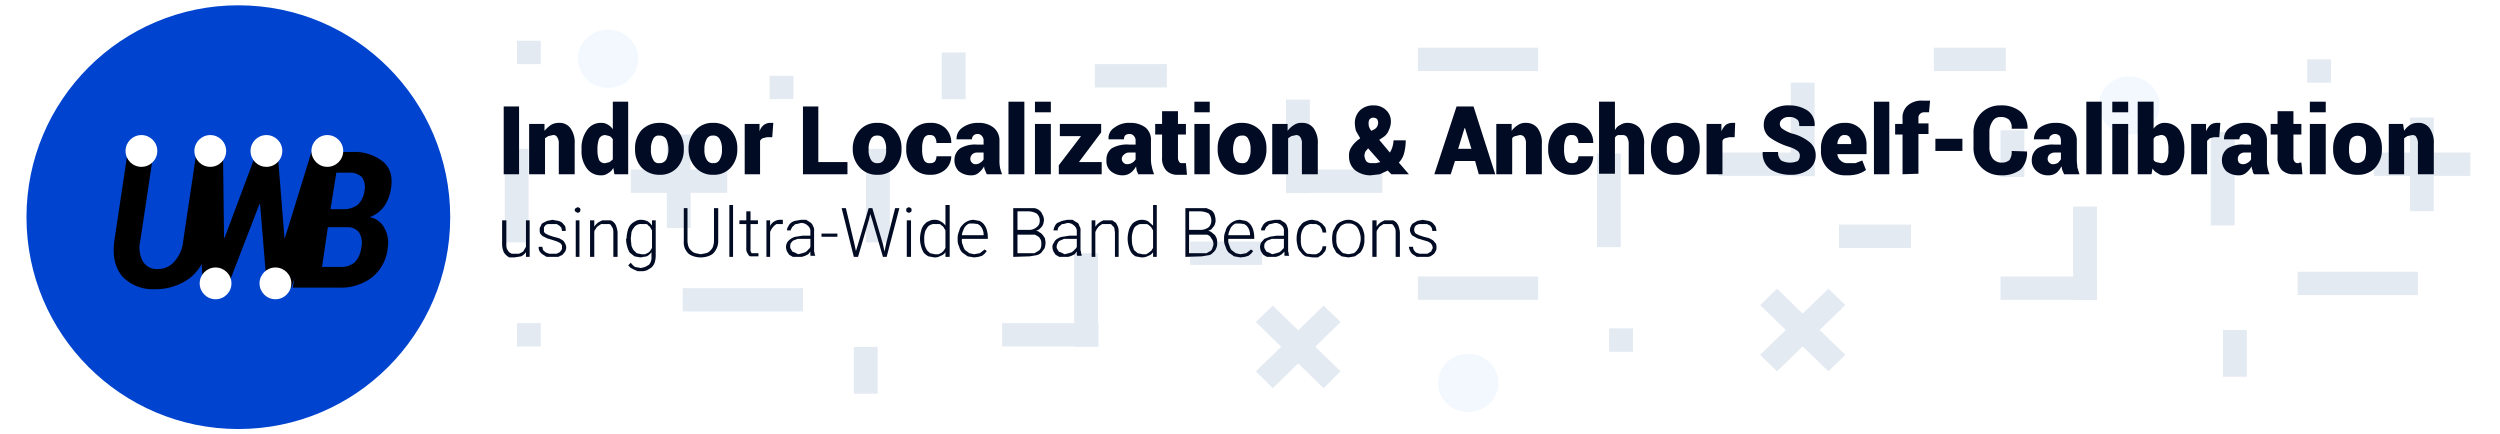 <svg xmlns="http://www.w3.org/2000/svg" viewBox="0 0 472 82"><defs><style>.cls-1{fill:#fff;}.cls-2{fill:#0043ce;}.cls-3{fill:#f3f8ff;}.cls-4{fill:#e4eaf2;}.cls-5{fill:#010b23;}</style></defs><title>Banner</title><g id="Layer_2" data-name="Layer 2"><g id="Layer_1-2" data-name="Layer 1"><rect class="cls-1" width="472" height="82"/><circle class="cls-2" cx="45" cy="41" r="40"/><path d="M42.1,28.7,39.6,45.4a10.9,10.9,0,0,1-3.5,6.9,10.8,10.8,0,0,1-6.9,2.3,7.9,7.9,0,0,1-6.1-2.4c-1.4-1.7-1.9-3.9-1.5-6.8l2.5-16.7H29L26.5,45.4a5.4,5.4,0,0,0,.5,4,3.1,3.1,0,0,0,2.8,1.4,4.1,4.1,0,0,0,3.1-1.4,6.7,6.7,0,0,0,1.7-4l2.5-16.7Z"/><path d="M53.7,44.9h.1l5-16.2h5.1L55,54.3H50.4L49.1,38.5H49L42.9,54.3H38.3L37.1,28.7h5l.2,16.2h.1l6.1-16.3h3.9Z"/><path d="M55.3,54.3l3.8-25.6h7.3a8.7,8.7,0,0,1,5.9,1.8c1.4,1.2,1.9,2.9,1.5,5.2A7.9,7.9,0,0,1,72.5,39a6,6,0,0,1-2.7,2,3.9,3.9,0,0,1,2.8,2.1,5.7,5.7,0,0,1,.6,3.7,8.1,8.1,0,0,1-3,5.6,9.8,9.8,0,0,1-6.4,1.9Zm6.6-11.4-1.1,7.5h3.6a3.9,3.9,0,0,0,2.6-.9,4.8,4.8,0,0,0,1.2-2.7,3.8,3.8,0,0,0-.4-2.9,2.7,2.7,0,0,0-2.3-1Zm.5-3.4h2.5a4.5,4.5,0,0,0,2.6-.8,4.3,4.3,0,0,0,1.3-2.6,3.3,3.3,0,0,0-.5-2.7,3.4,3.4,0,0,0-2.5-.8H63.5Z"/><circle class="cls-1" cx="26.7" cy="28.5" r="3"/><circle class="cls-1" cx="39.7" cy="28.5" r="3"/><circle class="cls-1" cx="50.3" cy="28.5" r="3"/><circle class="cls-1" cx="61.8" cy="28.5" r="3"/><circle class="cls-1" cx="52" cy="53.5" r="3"/><circle class="cls-1" cx="40.7" cy="53.5" r="3"/><rect class="cls-1" x="89.7" width="382.3" height="82"/><ellipse class="cls-3" cx="114.8" cy="11.1" rx="5.7" ry="5.5"/><ellipse class="cls-3" cx="277.2" cy="72.3" rx="5.7" ry="5.5"/><ellipse class="cls-3" cx="402" cy="19.9" rx="5.7" ry="5.5"/><rect class="cls-4" x="97.6" y="61" width="4.5" height="4.41"/><rect class="cls-4" x="177.8" y="9.9" width="4.5" height="8.83"/><rect class="cls-4" x="206.7" y="12.1" width="13.6" height="4.41"/><rect class="cls-4" x="163.5" y="28.1" width="4.5" height="17.66"/><rect class="cls-4" x="128.9" y="54.4" width="22.7" height="4.41"/><rect class="cls-4" x="189.2" y="61" width="18.2" height="4.41"/><rect class="cls-4" x="202.8" y="47.8" width="4.5" height="17.66"/><rect class="cls-4" x="119.1" y="32" width="18.2" height="4.41"/><rect class="cls-4" x="125.9" y="25.4" width="4.5" height="17.66"/><rect class="cls-4" x="145.3" y="14.3" width="4.5" height="4.41"/><rect class="cls-4" x="161.2" y="65.5" width="4.5" height="8.83"/><rect class="cls-4" x="224.7" y="45.6" width="13.6" height="4.41"/><rect class="cls-4" x="95.3" y="28.1" width="4.5" height="17.66"/><rect class="cls-4" x="267.7" y="52.2" width="22.7" height="4.41"/><rect class="cls-4" x="242.8" y="32" width="18.2" height="4.41"/><rect class="cls-4" x="242.8" y="18.8" width="4.5" height="17.66"/><polygon class="cls-4" points="249.9 73.3 237.1 60.8 240.3 57.7 253.1 70.1 249.9 73.3"/><polygon class="cls-4" points="253.1 60.8 240.3 73.3 237.1 70.1 249.9 57.7 253.1 60.8"/><rect class="cls-4" x="97.6" y="7.7" width="4.5" height="4.41"/><rect class="cls-4" x="267.7" y="9" width="22.7" height="4.41"/><rect class="cls-4" x="303.8" y="62" width="4.5" height="4.41"/><rect class="cls-4" x="377.7" y="24.6" width="4.5" height="8.83"/><rect class="cls-4" x="365.1" y="9" width="13.6" height="4.41"/><rect class="cls-4" x="417.4" y="24.9" width="4.5" height="17.66"/><rect class="cls-4" x="433.8" y="51.3" width="22.7" height="4.41"/><rect class="cls-4" x="377.7" y="52.2" width="18.2" height="4.41"/><rect class="cls-4" x="391.4" y="39" width="4.5" height="17.66"/><rect class="cls-4" x="448.2" y="28.8" width="18.2" height="4.41"/><rect class="cls-4" x="455" y="22.2" width="4.5" height="17.66"/><rect class="cls-4" x="435.6" y="11.2" width="4.5" height="4.41"/><rect class="cls-4" x="419.7" y="62.3" width="4.5" height="8.83"/><rect class="cls-4" x="347.2" y="42.4" width="13.6" height="4.41"/><rect class="cls-4" x="301.5" y="29" width="4.5" height="17.66"/><rect class="cls-4" x="324.4" y="28.8" width="18.2" height="4.41"/><rect class="cls-4" x="338.1" y="15.6" width="4.5" height="17.66"/><polygon class="cls-4" points="335.5 70.1 348.4 57.6 345.2 54.5 332.3 67 335.5 70.1"/><polygon class="cls-4" points="332.3 57.6 345.2 70.1 348.4 67 335.5 54.5 332.3 57.6"/><path class="cls-5" d="M98,32.9H95.1V20.1H98Z"/><path class="cls-5" d="M102.8,23.4v1.3a6.3,6.3,0,0,1,1.2-1.1,2.8,2.8,0,0,1,1.5-.4,2.5,2.5,0,0,1,2.2,1,4.7,4.7,0,0,1,.8,3v5.7h-3V27.2a2.1,2.1,0,0,0-.3-1.3.8.8,0,0,0-.8-.4l-.9.2-.6.4v6.8h-3V23.4Z"/><path class="cls-5" d="M109.8,28.2a5.7,5.7,0,0,1,1-3.6,3.1,3.1,0,0,1,2.7-1.4,2.1,2.1,0,0,1,1.2.3,2.8,2.8,0,0,1,1,.9V19.2h2.9V32.9H116l-.2-1.2a2.4,2.4,0,0,1-1,1,2,2,0,0,1-1.3.4,3.2,3.2,0,0,1-2.7-1.3,5.4,5.4,0,0,1-1-3.5Zm3,.1a5,5,0,0,0,.3,1.9,1.2,1.2,0,0,0,1.2.6l.8-.2.6-.5V26.3a1.7,1.7,0,0,0-.6-.6l-.8-.2a1.3,1.3,0,0,0-1.2.7,5.6,5.6,0,0,0-.3,2Z"/><path class="cls-5" d="M119.9,28.1a5,5,0,0,1,1.2-3.5,4.6,4.6,0,0,1,3.4-1.4,4.3,4.3,0,0,1,3.4,1.4,5,5,0,0,1,1.2,3.5h0a5,5,0,0,1-1.2,3.5,4.3,4.3,0,0,1-3.4,1.4,4.6,4.6,0,0,1-3.4-1.4,5,5,0,0,1-1.2-3.5Zm3,.1a3.4,3.4,0,0,0,.4,1.9,1.1,1.1,0,0,0,1.2.7,1.4,1.4,0,0,0,1.3-.7,4.5,4.5,0,0,0,.4-1.9h0a4.9,4.9,0,0,0-.4-1.9,1.4,1.4,0,0,0-1.3-.7,1.1,1.1,0,0,0-1.2.7,3.6,3.6,0,0,0-.4,1.9Z"/><path class="cls-5" d="M130,28.1a5,5,0,0,1,1.3-3.5,4.2,4.2,0,0,1,3.3-1.4,4.3,4.3,0,0,1,3.4,1.4,5,5,0,0,1,1.2,3.5h0a5,5,0,0,1-1.2,3.5,4.2,4.2,0,0,1-3.3,1.4,4.3,4.3,0,0,1-3.4-1.4,5,5,0,0,1-1.3-3.5Zm3,.1a3.4,3.4,0,0,0,.4,1.9,1.3,1.3,0,0,0,1.3.7,1.2,1.2,0,0,0,1.2-.7,3.4,3.4,0,0,0,.4-1.9h0a3.6,3.6,0,0,0-.4-1.9,1.3,1.3,0,0,0-1.3-.7,1.2,1.2,0,0,0-1.2.7,3.6,3.6,0,0,0-.4,1.9Z"/><path class="cls-5" d="M145.8,25.9h-1l-.8.2a1.2,1.2,0,0,0-.5.5v6.3h-2.9V23.4h2.8v1.4a2.5,2.5,0,0,1,.8-1.2,2.1,2.1,0,0,1,1.1-.4h.7Z"/><path class="cls-5" d="M154.5,30.6H160v2.3h-8.4V20.1h2.9Z"/><path class="cls-5" d="M161,28.1a5,5,0,0,1,1.3-3.5,4.2,4.2,0,0,1,3.3-1.4,4.3,4.3,0,0,1,3.4,1.4,5,5,0,0,1,1.2,3.5h0a5,5,0,0,1-1.2,3.5,4.2,4.2,0,0,1-3.3,1.4,4.3,4.3,0,0,1-3.4-1.4,5,5,0,0,1-1.3-3.5Zm3,.1a3.4,3.4,0,0,0,.4,1.9,1.3,1.3,0,0,0,1.3.7,1.2,1.2,0,0,0,1.2-.7,3.4,3.4,0,0,0,.4-1.9h0a3.6,3.6,0,0,0-.4-1.9,1.3,1.3,0,0,0-1.3-.7,1.2,1.2,0,0,0-1.2.7,3.6,3.6,0,0,0-.4,1.9Z"/><path class="cls-5" d="M175.6,30.8a1.2,1.2,0,0,0,.9-.3,1.7,1.7,0,0,0,.3-1h2.8a3.4,3.4,0,0,1-1.1,2.5,4.1,4.1,0,0,1-2.9,1,4.2,4.2,0,0,1-3.3-1.4,5,5,0,0,1-1.2-3.5V28a4.9,4.9,0,0,1,1.2-3.4,4.2,4.2,0,0,1,3.3-1.4,3.9,3.9,0,0,1,2.9,1,3.8,3.8,0,0,1,1.1,2.8h-2.8a2,2,0,0,0-.3-1.1,1,1,0,0,0-.9-.4,1.1,1.1,0,0,0-1.2.7,4.5,4.5,0,0,0-.3,1.8v.2a4.7,4.7,0,0,0,.3,1.9A1.1,1.1,0,0,0,175.6,30.8Z"/><path class="cls-5" d="M186.3,32.9l-.3-.7a1.9,1.9,0,0,1-.2-.8,4,4,0,0,1-1,1.2,2,2,0,0,1-1.4.5,3.6,3.6,0,0,1-2.4-.8,2.9,2.9,0,0,1-.8-2.1,2.7,2.7,0,0,1,1.1-2.2,5.6,5.6,0,0,1,3.2-.7h1.2v-.7a1.2,1.2,0,0,0-.3-.9,1,1,0,0,0-.9-.4,1,1,0,0,0-1,1h-2.9a2.5,2.5,0,0,1,1.1-2.2,4.9,4.9,0,0,1,3-.9,4.4,4.4,0,0,1,2.9.9,3.1,3.1,0,0,1,1.1,2.5v3.6a6.1,6.1,0,0,0,.1,1.4,6.5,6.5,0,0,0,.4,1.3ZM184.2,31a1.4,1.4,0,0,0,.9-.3,1.7,1.7,0,0,0,.6-.6V28.8h-1.2a1.3,1.3,0,0,0-1,.4,1.2,1.2,0,0,0-.3.9.9.9,0,0,0,.3.6A.8.8,0,0,0,184.2,31Z"/><path class="cls-5" d="M193.4,32.9h-3V19.2h3Z"/><path class="cls-5" d="M198.4,21.2h-3v-2h3Zm0,11.7h-3V23.4h3Z"/><path class="cls-5" d="M203.7,30.6H208v2.3h-8.1V31.2l4.2-5.5h-4V23.4h7.8V25Z"/><path class="cls-5" d="M214.9,32.9l-.3-.7c0-.2-.1-.5-.1-.8a4,4,0,0,1-1,1.2,2.5,2.5,0,0,1-1.5.5,3.4,3.4,0,0,1-2.3-.8,2.5,2.5,0,0,1-.8-2.1,2.6,2.6,0,0,1,1-2.2,5.8,5.8,0,0,1,3.3-.7h1.2v-.7a1.2,1.2,0,0,0-.3-.9,1,1,0,0,0-.9-.4,1.1,1.1,0,0,0-.8.3,1.2,1.2,0,0,0-.2.7h-2.9a2.3,2.3,0,0,1,1.1-2.2,4.5,4.5,0,0,1,3-.9,4.6,4.6,0,0,1,2.9.9,3,3,0,0,1,1,2.5v3.6a5.9,5.9,0,0,0,.2,1.4,6.5,6.5,0,0,0,.4,1.3ZM212.8,31a1.9,1.9,0,0,0,1.6-.9V28.8h-1.2a1.3,1.3,0,0,0-1,.4,1,1,0,0,0-.4.9.9.9,0,0,0,.3.6A.9.9,0,0,0,212.8,31Z"/><path class="cls-5" d="M222.4,21v2.4h1.5v2h-1.5v4.4a1.2,1.2,0,0,0,.2.7.5.5,0,0,0,.5.3h.8l.2,2.2h-1.7a2.9,2.9,0,0,1-2.2-.8,3.4,3.4,0,0,1-.8-2.5V25.4h-1.3v-2h1.3V21Z"/><path class="cls-5" d="M228.4,21.2h-2.9v-2h2.9Zm0,11.7h-2.9V23.4h2.9Z"/><path class="cls-5" d="M229.9,28.1a5,5,0,0,1,1.2-3.5,4.3,4.3,0,0,1,3.4-1.4,4.6,4.6,0,0,1,3.4,1.4,5,5,0,0,1,1.2,3.5h0a5,5,0,0,1-1.2,3.5,4.6,4.6,0,0,1-3.4,1.4,4.3,4.3,0,0,1-3.4-1.4,5,5,0,0,1-1.2-3.5Zm2.9.1a4.5,4.5,0,0,0,.4,1.9,1.4,1.4,0,0,0,1.3.7,1.1,1.1,0,0,0,1.2-.7,3.4,3.4,0,0,0,.4-1.9h0a3.6,3.6,0,0,0-.4-1.9,1.1,1.1,0,0,0-1.2-.7,1.4,1.4,0,0,0-1.3.7,4.9,4.9,0,0,0-.4,1.9Z"/><path class="cls-5" d="M243.1,23.4v1.3a4.3,4.3,0,0,1,1.2-1.1,2.4,2.4,0,0,1,1.5-.4,2.6,2.6,0,0,1,2.2,1,4.7,4.7,0,0,1,.8,3v5.7h-3V27.2a2.1,2.1,0,0,0-.3-1.3.9.9,0,0,0-.8-.4l-.9.2-.6.4v6.8h-3V23.4Z"/><path class="cls-5" d="M256.8,26.1l-.8-1.4a6.9,6.9,0,0,1-.2-1.3,3.3,3.3,0,0,1,1-2.6,3.6,3.6,0,0,1,2.6-.9,3.2,3.2,0,0,1,2.3.9,2.9,2.9,0,0,1,.9,2.2,3.8,3.8,0,0,1-.4,1.6,2.7,2.7,0,0,1-.9,1.2l-.9.6,2,2.4a3.7,3.7,0,0,0,.5-1.1,5,5,0,0,0,.2-1.2h2.3a9.3,9.3,0,0,1-.3,2.4,4,4,0,0,1-1,1.8l1.9,2.2h-3.3l-.7-.7-1.5.7-1.7.2a4.7,4.7,0,0,1-3-1,3.3,3.3,0,0,1-1.1-2.6,2.7,2.7,0,0,1,.5-1.8,5.3,5.3,0,0,1,1.5-1.5Zm2.2,4.7h.8l.8-.2-2.3-2.6-.5.6a2.4,2.4,0,0,0-.2.8,2.1,2.1,0,0,0,.4,1.1A1.4,1.4,0,0,0,259,30.8Zm-.6-7.5a1.5,1.5,0,0,0,.1.7,2.5,2.5,0,0,0,.4.7l.4-.2a1.4,1.4,0,0,0,.7-.6,1.9,1.9,0,0,0,.2-.7,1.4,1.4,0,0,0-.2-.7,1,1,0,0,0-1.4,0A1.2,1.2,0,0,0,258.4,23.3Z"/><path class="cls-5" d="M278.5,30.4h-3.8l-.8,2.5h-3.1L275,20.1h3.2l4.1,12.8h-3.1Zm-3.2-2.3h2.5l-1.2-3.9h-.1Z"/><path class="cls-5" d="M285.4,23.4v1.3a4.3,4.3,0,0,1,1.2-1.1,2.4,2.4,0,0,1,1.5-.4,2.7,2.7,0,0,1,2.2,1,4.7,4.7,0,0,1,.8,3v5.7h-3V27.2a2.1,2.1,0,0,0-.3-1.3,1,1,0,0,0-.9-.4l-.8.2a.9.9,0,0,0-.6.4v6.8h-3V23.4Z"/><path class="cls-5" d="M296.8,30.8a1.2,1.2,0,0,0,.9-.3,1.7,1.7,0,0,0,.3-1h2.8a3.4,3.4,0,0,1-1.1,2.5,4.1,4.1,0,0,1-2.9,1,4.2,4.2,0,0,1-3.3-1.4,5,5,0,0,1-1.2-3.5V28a4.9,4.9,0,0,1,1.2-3.4,4.2,4.2,0,0,1,3.3-1.4,3.9,3.9,0,0,1,2.9,1,3.8,3.8,0,0,1,1.1,2.8H298a2,2,0,0,0-.3-1.1,1,1,0,0,0-.9-.4,1.1,1.1,0,0,0-1.2.7,4.5,4.5,0,0,0-.3,1.8v.2a4.7,4.7,0,0,0,.3,1.9A1.2,1.2,0,0,0,296.8,30.8Z"/><path class="cls-5" d="M304.9,24.6a1.9,1.9,0,0,1,1-1,2.3,2.3,0,0,1,1.4-.4,3.1,3.1,0,0,1,2.3,1,4.9,4.9,0,0,1,.8,3.2v5.5h-2.9V27.4a2.8,2.8,0,0,0-.3-1.5,1,1,0,0,0-.9-.4h-.8a1,1,0,0,0-.6.5v6.8h-3V19.2h3Z"/><path class="cls-5" d="M311.7,28.1a5,5,0,0,1,1.2-3.5,4.8,4.8,0,0,1,6.8,0,5,5,0,0,1,1.2,3.5h0a5,5,0,0,1-1.2,3.5,4.3,4.3,0,0,1-3.4,1.4,4.4,4.4,0,0,1-3.4-1.4,5,5,0,0,1-1.2-3.5Zm3,.1a4.7,4.7,0,0,0,.3,1.9,1.6,1.6,0,0,0,2.6,0,4.7,4.7,0,0,0,.3-1.9h0a5,5,0,0,0-.3-1.9,1.6,1.6,0,0,0-2.6,0,5,5,0,0,0-.3,1.9Z"/><path class="cls-5" d="M327.5,25.9h-1l-.8.2a.8.8,0,0,0-.5.5v6.3h-3V23.4H325v1.4a3.6,3.6,0,0,1,.8-1.2,2.1,2.1,0,0,1,1.2-.4h.6Z"/><path class="cls-5" d="M339.8,29.5a1.1,1.1,0,0,0-.4-1,5.4,5.4,0,0,0-1.7-.8,12.7,12.7,0,0,1-3.5-1.7,2.9,2.9,0,0,1-1.2-2.5,3.1,3.1,0,0,1,1.4-2.6,5.3,5.3,0,0,1,3.4-1,6.1,6.1,0,0,1,3.5,1,3.2,3.2,0,0,1,1.3,2.9h-2.9c0-.6-.1-1.1-.5-1.3a2,2,0,0,0-1.4-.4,1.7,1.7,0,0,0-1.3.4,1.1,1.1,0,0,0,0,1.8,7.2,7.2,0,0,0,1.8.9,8.4,8.4,0,0,1,3.3,1.6,3.1,3.1,0,0,1,1.2,2.6,3.2,3.2,0,0,1-1.3,2.6,5.6,5.6,0,0,1-3.5,1,7,7,0,0,1-3.7-1,3.7,3.7,0,0,1-1.5-3.3h2.9a2,2,0,0,0,.6,1.6,3.6,3.6,0,0,0,3.1.1A1.3,1.3,0,0,0,339.8,29.5Z"/><path class="cls-5" d="M348.4,33.1a4.5,4.5,0,0,1-3.3-1.3,4.4,4.4,0,0,1-1.3-3.3v-.4a5.1,5.1,0,0,1,1.2-3.5,4.2,4.2,0,0,1,3.3-1.4,3.8,3.8,0,0,1,3,1.2,4.3,4.3,0,0,1,1.1,3.1v1.6h-5.5a1.7,1.7,0,0,0,.6,1.2,1.8,1.8,0,0,0,1.4.5h1.4l1.3-.5.7,1.8a5.4,5.4,0,0,1-1.7.8A7.8,7.8,0,0,1,348.4,33.1Zm-.1-7.6a1,1,0,0,0-1,.5,2.1,2.1,0,0,0-.4,1.2h2.6V27a1.6,1.6,0,0,0-.3-1.1A1,1,0,0,0,348.3,25.5Z"/><path class="cls-5" d="M356.7,32.9h-2.9V19.2h2.9Z"/><path class="cls-5" d="M359.2,32.9V25.4h-1.4v-2h1.4v-1a3,3,0,0,1,1-2.5A3.9,3.9,0,0,1,363,19h1.4l-.2,2.2h-.9a1.1,1.1,0,0,0-.8.3,1,1,0,0,0-.3.8v1h1.9v2h-1.9v7.5Z"/><path class="cls-5" d="M370.5,28.5h-5.1V26.2h5.1Z"/><path class="cls-5" d="M382.7,28.6h0a4.5,4.5,0,0,1-1.2,3.4,5.7,5.7,0,0,1-3.6,1.1,5.1,5.1,0,0,1-5.3-5.3V25.2a5.2,5.2,0,0,1,1.4-3.8,5,5,0,0,1,3.7-1.5,5.6,5.6,0,0,1,3.8,1.2,4.1,4.1,0,0,1,1.3,3.2h-3a2.2,2.2,0,0,0-.5-1.7,2.2,2.2,0,0,0-1.6-.5,1.6,1.6,0,0,0-1.5.8,3.5,3.5,0,0,0-.6,2.1v2.7a3.6,3.6,0,0,0,.6,2.2,2.1,2.1,0,0,0,1.7.8,2.1,2.1,0,0,0,1.5-.5,2.7,2.7,0,0,0,.4-1.7Z"/><path class="cls-5" d="M389.7,32.9l-.3-.7c-.1-.2-.1-.5-.2-.8a3.8,3.8,0,0,1-.9,1.2,2.5,2.5,0,0,1-1.5.5,3.2,3.2,0,0,1-2.3-.8,2.6,2.6,0,0,1-.9-2.1,2.7,2.7,0,0,1,1.1-2.2,5.6,5.6,0,0,1,3.2-.7h1.2v-.7a2,2,0,0,0-.2-.9,1.2,1.2,0,0,0-1.7-.1.8.8,0,0,0-.3.7H384a2.8,2.8,0,0,1,1.1-2.2,5,5,0,0,1,3.1-.9,4.3,4.3,0,0,1,2.8.9,3.1,3.1,0,0,1,1.1,2.5v3.6c0,.5.1,1,.1,1.4l.4,1.3ZM387.6,31a1.7,1.7,0,0,0,1-.3l.5-.6V28.8h-1.2a1.5,1.5,0,0,0-1,.4,1.2,1.2,0,0,0-.3.9.9.9,0,0,0,.3.6A.9.9,0,0,0,387.6,31Z"/><path class="cls-5" d="M396.8,32.9h-2.9V19.2h2.9Z"/><path class="cls-5" d="M401.8,21.2h-3v-2h3Zm0,11.7h-3V23.4h3Z"/><path class="cls-5" d="M412.4,28.3a6.1,6.1,0,0,1-.9,3.5,3.2,3.2,0,0,1-2.8,1.3,1.8,1.8,0,0,1-1.3-.4,2.2,2.2,0,0,1-1-.9l-.2,1.1h-2.6V19.2h3v5.1a2.4,2.4,0,0,1,.9-.8,2.1,2.1,0,0,1,1.2-.3,3.4,3.4,0,0,1,2.8,1.4,6.4,6.4,0,0,1,.9,3.6Zm-3-.1a5.3,5.3,0,0,0-.3-2,1.1,1.1,0,0,0-1.2-.7l-.8.2a1.2,1.2,0,0,0-.5.5v4a1,1,0,0,0,.5.4l.9.2a1.1,1.1,0,0,0,1.1-.6,4.4,4.4,0,0,0,.3-1.9Z"/><path class="cls-5" d="M419,25.9h-1l-.8.2-.5.5v6.3h-3V23.4h2.8v1.4a3.6,3.6,0,0,1,.8-1.2,2.1,2.1,0,0,1,1.2-.4h.7Z"/><path class="cls-5" d="M425.6,32.9a.9.9,0,0,1-.3-.7,1.9,1.9,0,0,1-.2-.8,4,4,0,0,1-1,1.2,2,2,0,0,1-1.4.5,3.6,3.6,0,0,1-2.4-.8,2.9,2.9,0,0,1-.8-2.1,2.7,2.7,0,0,1,1.1-2.2,5.4,5.4,0,0,1,3.2-.7H425v-.7a1.2,1.2,0,0,0-.3-.9,1,1,0,0,0-.9-.4,1,1,0,0,0-1,1h-2.9a2.5,2.5,0,0,1,1.1-2.2,4.9,4.9,0,0,1,3-.9,4.4,4.4,0,0,1,2.9.9,3.1,3.1,0,0,1,1.1,2.5v3.6a6.1,6.1,0,0,0,.1,1.4,6.5,6.5,0,0,0,.4,1.3ZM423.5,31a1.6,1.6,0,0,0,.9-.3,1.7,1.7,0,0,0,.6-.6V28.8h-1.2a1.3,1.3,0,0,0-1,.4,1.2,1.2,0,0,0-.3.9,1.4,1.4,0,0,0,.2.6A1.1,1.1,0,0,0,423.5,31Z"/><path class="cls-5" d="M433,21v2.4h1.5v2H433v4.4a1.2,1.2,0,0,0,.2.7.7.7,0,0,0,.6.3c.1,0,.3,0,.3-.1h.4l.2,2.2H433a3.1,3.1,0,0,1-2.2-.8,3.4,3.4,0,0,1-.8-2.5V25.4h-1.3v-2H430V21Z"/><path class="cls-5" d="M439.1,21.2h-3v-2h3Zm0,11.7h-3V23.4h3Z"/><path class="cls-5" d="M440.5,28.1a5,5,0,0,1,1.2-3.5,4.3,4.3,0,0,1,3.4-1.4,4.4,4.4,0,0,1,3.4,1.4,5,5,0,0,1,1.2,3.5h0a5,5,0,0,1-1.2,3.5,4.3,4.3,0,0,1-3.4,1.4,4.4,4.4,0,0,1-3.4-1.4,5,5,0,0,1-1.2-3.5Zm3,.1a4.7,4.7,0,0,0,.3,1.9,1.6,1.6,0,0,0,2.6,0,4.7,4.7,0,0,0,.3-1.9h0a5,5,0,0,0-.3-1.9,1.6,1.6,0,0,0-2.6,0,5,5,0,0,0-.3,1.9Z"/><path class="cls-5" d="M453.7,23.4l.2,1.3a3.8,3.8,0,0,1,1.1-1.1,2.8,2.8,0,0,1,1.5-.4,2.5,2.5,0,0,1,2.2,1,4.7,4.7,0,0,1,.8,3v5.7h-3V27.2a2.1,2.1,0,0,0-.3-1.3c-.1-.3-.4-.4-.8-.4l-.9.2-.6.4v6.8H451V23.4Z"/><path class="cls-5" d="M99.3,47.6a2.4,2.4,0,0,1-.9.8l-1.3.2h-.9a1.8,1.8,0,0,1-.7-.5,1.6,1.6,0,0,1-.5-.8,3.7,3.7,0,0,1-.2-1.2V41.6h.8V46a3.1,3.1,0,0,0,.1,1l.4.6.5.3H98l.6-.3a1,1,0,0,0,.4-.5l.3-.5v-5h.7v6.9h-.7Z"/><path class="cls-5" d="M106.1,46.8v-.5l-.3-.4-.6-.3-.9-.3-1-.3-.8-.4c-.2-.1-.3-.3-.5-.5a1.5,1.5,0,0,1-.1-.7.8.8,0,0,1,.2-.7.9.9,0,0,1,.4-.6l.8-.4,1-.2,1.1.2a2,2,0,0,1,.8.4l.5.6a2.8,2.8,0,0,1,.1.9h-.7c0-.2-.1-.4-.1-.6l-.4-.4-.5-.3h-1.5a1.1,1.1,0,0,0-.6.2l-.3.4v.9l.3.3.6.3.9.3,1.1.3.7.4a2.1,2.1,0,0,1,.4.6,1.4,1.4,0,0,1,.2.7,1.9,1.9,0,0,1-.2.8l-.5.6-.8.4h-2.2l-.8-.5a2,2,0,0,1-.6-.7,1.7,1.7,0,0,1-.1-.7h.7a1.9,1.9,0,0,0,.2.7l.5.4.6.2h1.4l.6-.3.3-.4A.6.6,0,0,0,106.1,46.8Z"/><path class="cls-5" d="M108.5,39.6c0-.1.1-.2.2-.3l.4-.2.4.2c0,.1.1.2.1.3s-.1.3-.1.4l-.4.2-.4-.2A.5.5,0,0,1,108.5,39.6Zm.9,8.9h-.7V41.6h.7Z"/><path class="cls-5" d="M112.2,41.6v1.2a2.9,2.9,0,0,1,.9-.9l.6-.3h1.6a1.8,1.8,0,0,1,.7.5,2,2,0,0,1,.4.8,3.6,3.6,0,0,1,.2,1.1v4.5h-.8V44a2.8,2.8,0,0,0-.1-.9l-.3-.5a.5.5,0,0,0-.5-.3h-1.4l-.6.4a1,1,0,0,0-.4.5.9.9,0,0,0-.3.6v4.7h-.8V41.6Z"/><path class="cls-5" d="M118.3,45a5.9,5.9,0,0,1,.2-1.4,2.8,2.8,0,0,1,.5-1.1,2.8,2.8,0,0,1,.9-.7,2,2,0,0,1,1.1-.3,2.8,2.8,0,0,1,1.3.3,3,3,0,0,1,.8.8v-1h.7v6.8a5,5,0,0,1-.2,1.2,2.4,2.4,0,0,1-.6.9l-.8.5a2.5,2.5,0,0,1-1.2.2h-.6l-.7-.3-.6-.3-.5-.5.5-.5a3,3,0,0,0,.8.8l1.1.2.8-.2.7-.4a1.6,1.6,0,0,0,.4-.7,2.2,2.2,0,0,0,.1-.9v-.8a2.4,2.4,0,0,1-.9.8l-1.2.2-1.1-.2-.9-.7a4.3,4.3,0,0,1-.5-1.2,5.2,5.2,0,0,1-.2-1.4Zm.8.1c0,.4.1.8.1,1.2a3.6,3.6,0,0,0,.4.9l.6.6.9.2h.7l.6-.3c.1-.1.3-.2.4-.4l.3-.5V43.5l-.3-.5a.8.8,0,0,0-.4-.4.5.5,0,0,0-.5-.3h-.8a1.5,1.5,0,0,0-.9.2,1.7,1.7,0,0,0-.6.6,1.9,1.9,0,0,0-.4.9c0,.3-.1.7-.1,1.1Z"/><path class="cls-5" d="M135.6,39.3v6.2a3.2,3.2,0,0,1-.3,1.4,3.6,3.6,0,0,1-.7,1,3.1,3.1,0,0,1-1,.5,4.3,4.3,0,0,1-2.6,0,3.1,3.1,0,0,1-1-.5,3.6,3.6,0,0,1-.7-1,3.2,3.2,0,0,1-.2-1.4V39.3h.7v6.2a3.6,3.6,0,0,0,.2,1.1,1.8,1.8,0,0,0,.5.7,1.8,1.8,0,0,0,.8.5l1,.2,1-.2a1.4,1.4,0,0,0,.8-.5,1.8,1.8,0,0,0,.5-.7,3.6,3.6,0,0,0,.2-1.1V39.3Z"/><path class="cls-5" d="M138.4,48.5h-.7V38.7h.7Z"/><path class="cls-5" d="M141.7,39.9v1.7h1.4v.7h-1.4v5.1l.2.4h1.3v.6h-1.4a.5.5,0,0,1-.5-.3l-.3-.5a2.2,2.2,0,0,1-.1-.9V42.3h-1.3v-.7h1.3V39.9Z"/><path class="cls-5" d="M147.8,42.3h-1.2a2.9,2.9,0,0,0-.9.9,3.3,3.3,0,0,0-.3.6v4.7h-.7V41.6h.7v1.1a1.8,1.8,0,0,1,.8-.9,2,2,0,0,1,1.1-.3h.5Z"/><path class="cls-5" d="M153.1,48.5c0-.1-.1-.3-.1-.4v-.6l-.4.5-.6.3-.6.2h-1.7l-.7-.4-.4-.6a2.4,2.4,0,0,1-.2-.8,2,2,0,0,1,.2-.9,2.3,2.3,0,0,1,.7-.7,2.5,2.5,0,0,1,.9-.4l1.3-.2H153v-.8a1.3,1.3,0,0,0-.5-1.1,1.7,1.7,0,0,0-1.3-.5l-.8.2a.5.5,0,0,0-.5.3.8.8,0,0,0-.4.4c-.1.2-.2.3-.2.5h-.7a1,1,0,0,1,.2-.7,1.8,1.8,0,0,1,.5-.7,2,2,0,0,1,.8-.4l1.1-.2h1l.8.5a1.3,1.3,0,0,1,.5.7,1.3,1.3,0,0,1,.2.9v3.7c0,.2,0,.3.1.4v.3a.4.4,0,0,1,.1.3h-.8Zm-2.4-.5.8-.2.6-.2c.2-.2.4-.3.5-.5a1,1,0,0,0,.4-.5V45.1h-2.4l-.8.3c-.2.1-.3.3-.5.5a1.3,1.3,0,0,0-.1.6.7.7,0,0,0,.1.5l.3.5.5.2Z"/><path class="cls-5" d="M158.1,44.7h-3v-.6h3Z"/><path class="cls-5" d="M161.3,46l.3,1.4.4-1.3,2-6.8h.7l2,6.8.3,1.4.3-1.5,1.7-6.7h.8l-2.4,9.2h-.7l-2.1-7.2-.3-.9-.2.9L162,48.5h-.8l-2.3-9.2h.8Z"/><path class="cls-5" d="M171.1,39.6a.4.4,0,0,1,.1-.3l.4-.2.4.2a.4.4,0,0,1,.1.3c0,.2,0,.3-.1.4l-.4.2-.4-.2C171.1,39.9,171.1,39.8,171.1,39.6Zm.9,8.9h-.8V41.6h.8Z"/><path class="cls-5" d="M173.7,45a5.9,5.9,0,0,1,.2-1.4,2.8,2.8,0,0,1,.5-1.1c.3-.3.5-.6.9-.7a2,2,0,0,1,1.1-.3,2.1,2.1,0,0,1,1.2.3,2.4,2.4,0,0,1,.9.8V38.7h.8v9.8h-.8v-.9a1.6,1.6,0,0,1-.9.7,2.1,2.1,0,0,1-1.2.3l-1.1-.2a3.1,3.1,0,0,1-.9-.7,4.3,4.3,0,0,1-.5-1.2,5.2,5.2,0,0,1-.2-1.4Zm.8.1a4.9,4.9,0,0,0,.1,1.2,3.6,3.6,0,0,0,.4.9c.1.2.4.4.6.6l.9.2h.7l.6-.3.4-.4.3-.5V43.5l-.3-.5a.8.8,0,0,0-.4-.4c-.2-.2-.3-.3-.5-.3h-.8a1.5,1.5,0,0,0-.9.2,1.2,1.2,0,0,0-.6.6,1.9,1.9,0,0,0-.4.9,3.7,3.7,0,0,0-.1,1.1Z"/><path class="cls-5" d="M183.9,48.6l-1.2-.2-1-.7a2.4,2.4,0,0,1-.6-1.1,2.8,2.8,0,0,1-.3-1.3V45a3.2,3.2,0,0,1,.3-1.4,2,2,0,0,1,.6-1.1,2.8,2.8,0,0,1,.9-.7,2.7,2.7,0,0,1,1.2-.3l1.1.2a2.2,2.2,0,0,1,.9.7,3.1,3.1,0,0,1,.5,1,5.1,5.1,0,0,1,.2,1.3v.4h-4.9v.2a1.8,1.8,0,0,0,.2,1,2.5,2.5,0,0,0,.4.9l.8.6.9.2,1.1-.2.9-.7.4.3-.4.5-.5.4-.7.2Zm-.1-6.4H183a1.8,1.8,0,0,0-.7.5,1.6,1.6,0,0,0-.4.7,2.9,2.9,0,0,0-.3,1h4.1a1.9,1.9,0,0,0-.1-.8,2,2,0,0,0-.4-.8c-.1-.2-.3-.3-.6-.5Z"/><path class="cls-5" d="M191.3,48.5V39.3h4a1.9,1.9,0,0,1,.9.4,1.6,1.6,0,0,1,.6.8,2,2,0,0,1,.3,1.1c0,.2-.1.4-.1.6a3.3,3.3,0,0,1-.3.6l-.5.5-.6.3a.9.9,0,0,1,.7.3c.3.1.4.3.6.5l.4.6c0,.3.1.5.1.8a3.6,3.6,0,0,1-.2,1.1l-.6.8a1.9,1.9,0,0,1-1,.5l-1.2.2Zm.8-5.1h2.1a2.1,2.1,0,0,0,1.5-.5,1.4,1.4,0,0,0,.6-1.2,1.7,1.7,0,0,0-.6-1.4,3.5,3.5,0,0,0-1.7-.4h-1.9Zm0,.7v3.7h3.2l.7-.4a1,1,0,0,0,.5-.6,1.9,1.9,0,0,0,.1-.8,1.7,1.7,0,0,0-.1-.7,2.1,2.1,0,0,0-.4-.6l-.7-.4h-3.3Z"/><path class="cls-5" d="M203.4,48.5a.6.6,0,0,0-.1-.4v-.6l-.4.5-.6.3-.6.2H200l-.7-.4-.4-.6a2.4,2.4,0,0,1-.2-.8,1.2,1.2,0,0,1,.3-.9,1.3,1.3,0,0,1,.6-.7,2.3,2.3,0,0,1,1-.4l1.3-.2h1.4v-.8a1.3,1.3,0,0,0-.5-1.1,1.7,1.7,0,0,0-1.3-.5l-.7.2a.6.6,0,0,0-.6.3.8.8,0,0,0-.4.4.9.9,0,0,0-.1.5h-.8a1.9,1.9,0,0,1,.2-.7,1.8,1.8,0,0,1,.5-.7l.9-.4,1-.2h1l.8.5c.3.1.4.4.5.7a1.3,1.3,0,0,1,.2.9v3.7a.8.8,0,0,1,.1.4.4.4,0,0,0,.1.3v.3h-.8ZM201,48l.8-.2.6-.2c.2-.2.4-.3.5-.5a1,1,0,0,0,.4-.5V45.1h-2.4l-.7.3a.8.8,0,0,0-.5.5,1.4,1.4,0,0,0-.2.6.7.7,0,0,0,.1.5l.3.5.5.2Z"/><path class="cls-5" d="M206.8,41.6v1.2l.4-.5.5-.4.6-.3H210l.7.5a5.9,5.9,0,0,1,.4.8,3.7,3.7,0,0,1,.1,1.1v4.5h-.7V44c0-.3-.1-.6-.1-.9a1,1,0,0,0-.4-.5.5.5,0,0,0-.5-.3h-1.4l-.6.4-.4.5-.3.6v4.7h-.7V41.6Z"/><path class="cls-5" d="M212.9,45a5.9,5.9,0,0,1,.2-1.4,2.8,2.8,0,0,1,.5-1.1,1.8,1.8,0,0,1,.8-.7,2.3,2.3,0,0,1,1.1-.3,2.5,2.5,0,0,1,1.3.3l.9.8V38.7h.7v9.8h-.7v-.9a1.6,1.6,0,0,1-.9.7,2.5,2.5,0,0,1-1.3.3l-1.1-.2a2.7,2.7,0,0,1-.8-.7,4.3,4.3,0,0,1-.5-1.2,5.2,5.2,0,0,1-.2-1.4Zm.8.1a4.9,4.9,0,0,0,.1,1.2l.3.9.7.6.9.2h.7l.5-.3.5-.4.3-.5V43.5l-.3-.5c-.1-.2-.3-.3-.4-.4a.9.9,0,0,0-.6-.3h-.7c-.4,0-.7,0-.9.2a1.3,1.3,0,0,0-.7.6,4.6,4.6,0,0,0-.3.9,3.7,3.7,0,0,0-.1,1.1Z"/><path class="cls-5" d="M223.8,48.5V39.3h4l.9.4a1.6,1.6,0,0,1,.6.8,3.6,3.6,0,0,1,.2,1.1,1.3,1.3,0,0,1-.1.6,1.1,1.1,0,0,1-.3.6l-.4.5-.6.3a1.1,1.1,0,0,1,.7.3l.6.5.3.6a2.2,2.2,0,0,1,.1.8,2,2,0,0,1-.2,1.1,1.6,1.6,0,0,1-.6.8,1.3,1.3,0,0,1-.9.5l-1.2.2Zm.7-5.1h2.2a2.5,2.5,0,0,0,1.5-.5,1.7,1.7,0,0,0,.5-1.2,2,2,0,0,0-.5-1.4,3.9,3.9,0,0,0-1.7-.4h-2Zm0,.7v3.7h3.3l.7-.4a.9.9,0,0,0,.4-.6,1.9,1.9,0,0,0,.2-.8,1.9,1.9,0,0,0-.2-.7l-.4-.6c-.1-.2-.4-.3-.6-.4h-3.4Z"/><path class="cls-5" d="M234.2,48.6l-1.2-.2-1-.7a2.4,2.4,0,0,1-.6-1.1,2.8,2.8,0,0,1-.3-1.3V45a3.2,3.2,0,0,1,.3-1.4,2,2,0,0,1,.6-1.1,2.8,2.8,0,0,1,.9-.7,2.7,2.7,0,0,1,1.2-.3l1.1.2a2.2,2.2,0,0,1,.9.7,3.1,3.1,0,0,1,.5,1,5.1,5.1,0,0,1,.2,1.3v.4h-4.9v.2a1.8,1.8,0,0,0,.2,1,2.5,2.5,0,0,0,.4.9l.8.6.9.2,1.1-.2.9-.7.4.3-.4.5-.5.4-.7.2Zm-.1-6.4h-.8a1.8,1.8,0,0,0-.7.5,1.6,1.6,0,0,0-.4.7,2.9,2.9,0,0,0-.3,1H236a1.9,1.9,0,0,0-.1-.8,2,2,0,0,0-.4-.8c-.1-.2-.3-.3-.6-.5Z"/><path class="cls-5" d="M242.6,48.5c0-.1-.1-.3-.1-.4v-.6l-.5.5-.5.3-.6.2h-1.7l-.7-.4-.4-.6a2.4,2.4,0,0,1-.2-.8,2,2,0,0,1,.2-.9l.6-.7,1-.4,1.3-.2h1.4v-.8a1.2,1.2,0,0,0-.4-1.1,1.7,1.7,0,0,0-1.3-.5l-.8.2a.5.5,0,0,0-.5.3.8.8,0,0,0-.4.4c-.1.2-.2.3-.2.5h-.7a1,1,0,0,1,.2-.7,1.8,1.8,0,0,1,.5-.7,2,2,0,0,1,.8-.4l1.1-.2h1l.8.5a1.3,1.3,0,0,1,.5.7,2.4,2.4,0,0,1,.2.9v3.7c0,.2,0,.3.1.4v.3c0,.1.1.2.1.3h-.8Zm-2.4-.5.8-.2.6-.2c.2-.2.4-.3.5-.5a.5.5,0,0,0,.3-.5V45.1h-2.3l-.8.3c-.2.1-.3.3-.5.5a1.3,1.3,0,0,0-.1.6.7.7,0,0,0,.1.5l.3.5.5.2Z"/><path class="cls-5" d="M247.8,48h.7l.6-.3.4-.5a1.9,1.9,0,0,0,.2-.7h.7a2.9,2.9,0,0,1-.2.9l-.6.7-.8.5h-1l-1.3-.2a2.4,2.4,0,0,1-.9-.8,2,2,0,0,1-.6-1.1,5.1,5.1,0,0,1-.2-1.3v-.3a5.1,5.1,0,0,1,.2-1.3,2.4,2.4,0,0,1,.6-1.1,1.6,1.6,0,0,1,.9-.7,2.8,2.8,0,0,1,1.3-.3l1,.2.8.5.6.7a3.6,3.6,0,0,1,.2,1h-.7a1.9,1.9,0,0,0-.2-.7,2.1,2.1,0,0,0-.4-.6l-.6-.3h-.7a1.5,1.5,0,0,0-1,.2,1.3,1.3,0,0,0-.7.6,2.5,2.5,0,0,0-.4.9,3.4,3.4,0,0,0-.1,1v.3a4.1,4.1,0,0,0,.1,1.1,2,2,0,0,0,.4.8,2.3,2.3,0,0,0,.7.7Z"/><path class="cls-5" d="M251.5,45a5.9,5.9,0,0,1,.2-1.4l.6-1.1a2.3,2.3,0,0,1,1-.7,2.8,2.8,0,0,1,1.3-.3,2.4,2.4,0,0,1,1.2.3,2.3,2.3,0,0,1,1,.7,2.4,2.4,0,0,1,.6,1.1,3.2,3.2,0,0,1,.2,1.4v.2a3.4,3.4,0,0,1-.2,1.4,3,3,0,0,1-.6,1.1l-1,.7-1.2.2-1.3-.2-1-.7-.6-1.1a6.8,6.8,0,0,1-.2-1.4Zm.8.2a3.4,3.4,0,0,0,.1,1,1.9,1.9,0,0,0,.5.9,2.3,2.3,0,0,0,.7.7l1,.2,1-.2a2.3,2.3,0,0,0,.7-.7,1.9,1.9,0,0,0,.4-.9,3.6,3.6,0,0,0,.2-1V45a3.6,3.6,0,0,0-.2-1.1,3.6,3.6,0,0,0-.4-.9,1.9,1.9,0,0,0-.7-.6,1.8,1.8,0,0,0-1-.2,1.6,1.6,0,0,0-1,.2,1.3,1.3,0,0,0-.7.6,4.1,4.1,0,0,0-.5.9,3.7,3.7,0,0,0-.1,1.1Z"/><path class="cls-5" d="M259.9,41.6v1.2a2.9,2.9,0,0,1,.9-.9l.6-.3h1.6a1.8,1.8,0,0,1,.7.5,2,2,0,0,1,.4.8,3.6,3.6,0,0,1,.2,1.1v4.5h-.8V44a2.8,2.8,0,0,0-.1-.9l-.3-.5a.5.5,0,0,0-.5-.3h-1.4l-.6.4a1,1,0,0,0-.4.5.9.9,0,0,0-.3.6v4.7h-.8V41.6Z"/><path class="cls-5" d="M270.5,46.8c0-.2-.1-.3-.1-.5l-.3-.4-.5-.3-1-.3-1-.3-.7-.4a.8.8,0,0,1-.5-.5,1.3,1.3,0,0,1,0-1.4,1,1,0,0,1,.5-.6l.7-.4,1-.2,1.1.2a2,2,0,0,1,.8.4l.5.6a2.9,2.9,0,0,1,.2.9h-.8a1.3,1.3,0,0,0-.1-.6l-.3-.4-.6-.3h-1.5l-.5.2c-.2.2-.3.3-.3.4a.9.9,0,0,0-.1.5.8.8,0,0,0,.1.4c0,.1.1.2.2.3l.6.3.9.3,1.1.3.7.4.5.6a1.5,1.5,0,0,1,.1.7,1.1,1.1,0,0,1-.2.8,1.3,1.3,0,0,1-.5.6,2,2,0,0,1-.8.4h-2.2l-.8-.5a1.8,1.8,0,0,1-.5-.7,1.9,1.9,0,0,1-.2-.7h.8a1,1,0,0,0,.2.7c.1.1.2.3.4.4l.6.2h1.5l.5-.3c.2-.1.3-.2.3-.4A.8.8,0,0,0,270.5,46.8Z"/></g></g></svg>